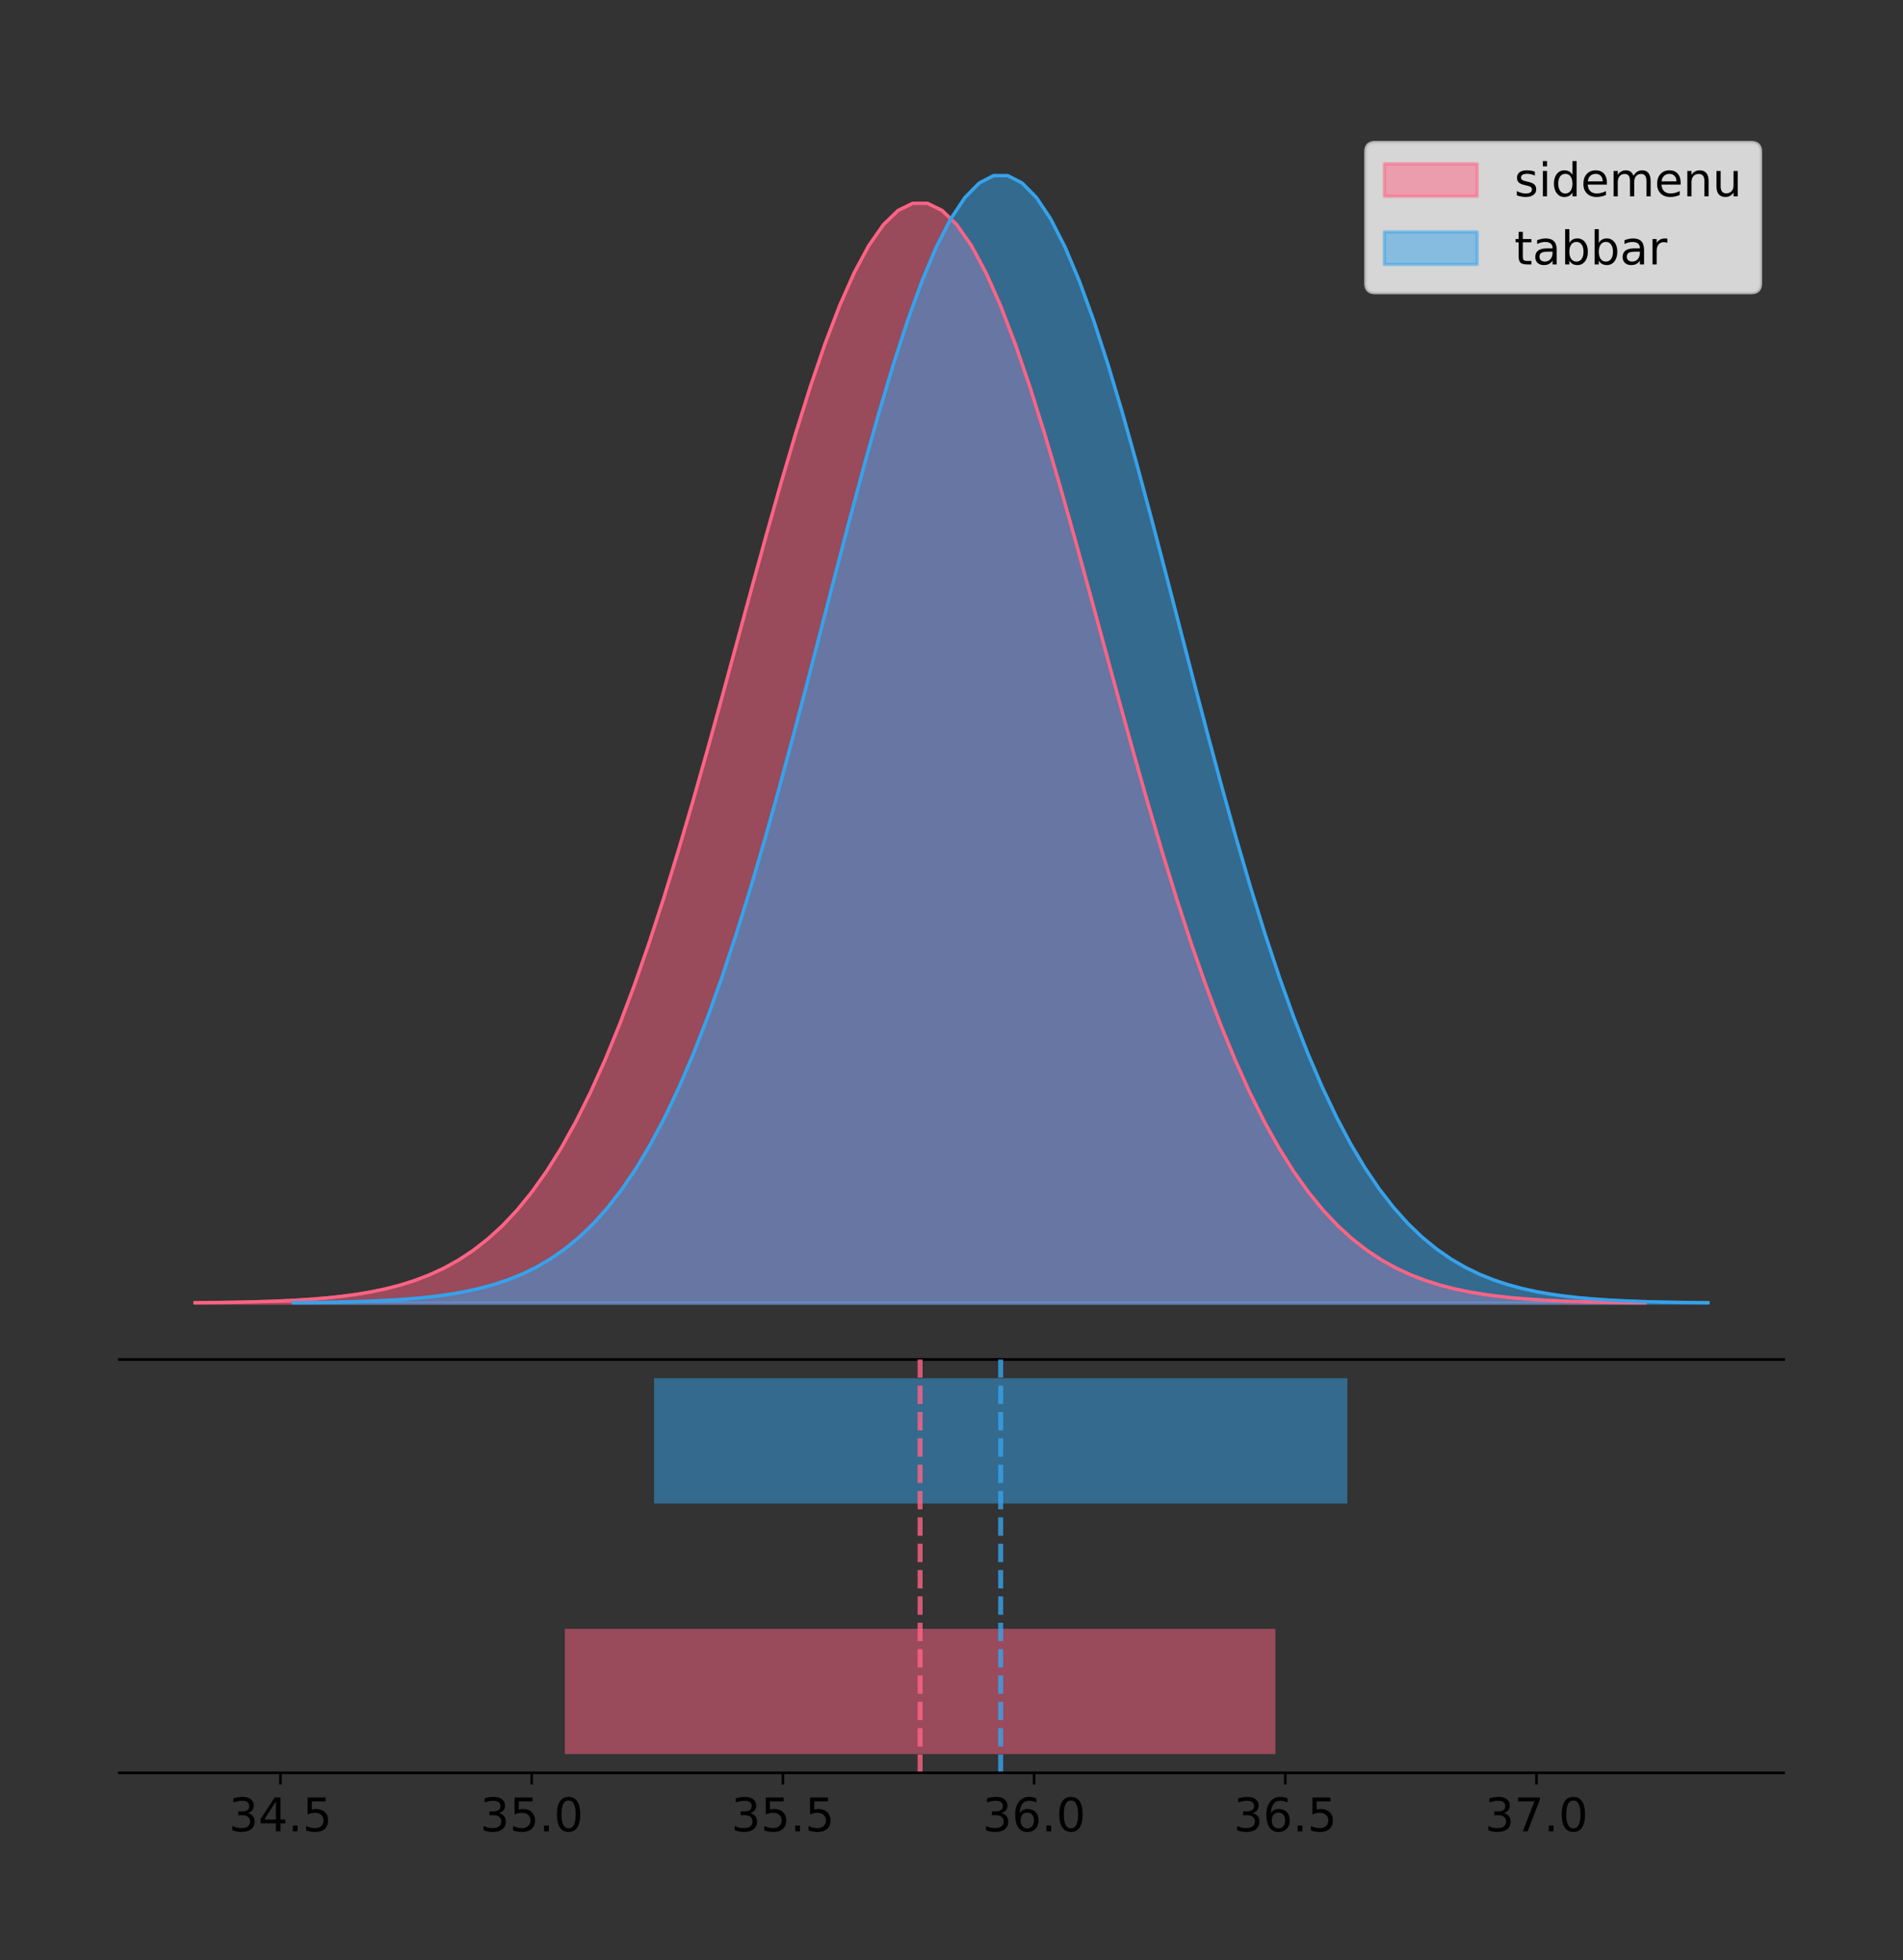<?xml version="1.0" encoding="utf-8" standalone="no"?>
<!DOCTYPE svg PUBLIC "-//W3C//DTD SVG 1.1//EN"
  "http://www.w3.org/Graphics/SVG/1.1/DTD/svg11.dtd">
<!-- Created with matplotlib (https://matplotlib.org/) -->
<svg height="591.509pt" version="1.1" viewBox="0 0 574.2 591.509" width="574.2pt" xmlns="http://www.w3.org/2000/svg" xmlns:xlink="http://www.w3.org/1999/xlink">
 <rect x="0" y="0" width="574.2" height="591.509" fill="#333333" stroke="none"/>
 <defs>
  <style type="text/css">
*{stroke-linecap:butt;stroke-linejoin:round;}
  </style>
 </defs>
 <g id="figure_1">
  <g id="patch_1">
   <path d="M 0 591.509 
L 574.2 591.509 
L 574.2 0 
L 0 0 
z
" style="fill:none;"/>
  </g>
  <g id="axes_1">
   <g id="patch_2">
    <path d="M 36 410.22 
L 538.2 410.22 
L 538.2 36 
L 36 36 
z
" style="fill:none;"/>
   </g>
   <g id="PolyCollection_1">
    <defs>
     <path d="M 58.827 -198.299 
L 58.827 -198.411 
L 63.247 -198.453 
L 67.667 -198.509 
L 72.088 -198.585 
L 76.508 -198.685 
L 80.928 -198.816 
L 85.348 -198.988 
L 89.768 -199.212 
L 94.188 -199.5 
L 98.608 -199.868 
L 103.028 -200.336 
L 107.448 -200.927 
L 111.868 -201.667 
L 116.289 -202.587 
L 120.709 -203.724 
L 125.129 -205.116 
L 129.549 -206.811 
L 133.969 -208.858 
L 138.389 -211.312 
L 142.809 -214.231 
L 147.229 -217.679 
L 151.649 -221.719 
L 156.069 -226.418 
L 160.489 -231.839 
L 164.91 -238.045 
L 169.33 -245.093 
L 173.75 -253.033 
L 178.17 -261.902 
L 182.59 -271.728 
L 187.01 -282.521 
L 191.43 -294.27 
L 195.85 -306.948 
L 200.27 -320.499 
L 204.69 -334.846 
L 209.111 -349.884 
L 213.531 -365.483 
L 217.951 -381.487 
L 222.371 -397.717 
L 226.791 -413.971 
L 231.211 -430.033 
L 235.631 -445.67 
L 240.051 -460.644 
L 244.471 -474.713 
L 248.891 -487.64 
L 253.311 -499.202 
L 257.732 -509.188 
L 262.152 -517.416 
L 266.572 -523.729 
L 270.992 -528.007 
L 275.412 -530.167 
L 279.832 -530.167 
L 284.252 -528.007 
L 288.672 -523.729 
L 293.092 -517.416 
L 297.512 -509.188 
L 301.933 -499.202 
L 306.353 -487.64 
L 310.773 -474.713 
L 315.193 -460.644 
L 319.613 -445.67 
L 324.033 -430.033 
L 328.453 -413.971 
L 332.873 -397.717 
L 337.293 -381.487 
L 341.713 -365.483 
L 346.133 -349.884 
L 350.554 -334.846 
L 354.974 -320.499 
L 359.394 -306.948 
L 363.814 -294.27 
L 368.234 -282.521 
L 372.654 -271.728 
L 377.074 -261.902 
L 381.494 -253.033 
L 385.914 -245.093 
L 390.334 -238.045 
L 394.755 -231.839 
L 399.175 -226.418 
L 403.595 -221.719 
L 408.015 -217.679 
L 412.435 -214.231 
L 416.855 -211.312 
L 421.275 -208.858 
L 425.695 -206.811 
L 430.115 -205.116 
L 434.535 -203.724 
L 438.955 -202.587 
L 443.376 -201.667 
L 447.796 -200.927 
L 452.216 -200.336 
L 456.636 -199.868 
L 461.056 -199.5 
L 465.476 -199.212 
L 469.896 -198.988 
L 474.316 -198.816 
L 478.736 -198.685 
L 483.156 -198.585 
L 487.577 -198.509 
L 491.997 -198.453 
L 496.417 -198.411 
L 496.417 -198.299 
L 496.417 -198.299 
L 491.997 -198.299 
L 487.577 -198.299 
L 483.156 -198.299 
L 478.736 -198.299 
L 474.316 -198.299 
L 469.896 -198.299 
L 465.476 -198.299 
L 461.056 -198.299 
L 456.636 -198.299 
L 452.216 -198.299 
L 447.796 -198.299 
L 443.376 -198.299 
L 438.955 -198.299 
L 434.535 -198.299 
L 430.115 -198.299 
L 425.695 -198.299 
L 421.275 -198.299 
L 416.855 -198.299 
L 412.435 -198.299 
L 408.015 -198.299 
L 403.595 -198.299 
L 399.175 -198.299 
L 394.755 -198.299 
L 390.334 -198.299 
L 385.914 -198.299 
L 381.494 -198.299 
L 377.074 -198.299 
L 372.654 -198.299 
L 368.234 -198.299 
L 363.814 -198.299 
L 359.394 -198.299 
L 354.974 -198.299 
L 350.554 -198.299 
L 346.133 -198.299 
L 341.713 -198.299 
L 337.293 -198.299 
L 332.873 -198.299 
L 328.453 -198.299 
L 324.033 -198.299 
L 319.613 -198.299 
L 315.193 -198.299 
L 310.773 -198.299 
L 306.353 -198.299 
L 301.933 -198.299 
L 297.512 -198.299 
L 293.092 -198.299 
L 288.672 -198.299 
L 284.252 -198.299 
L 279.832 -198.299 
L 275.412 -198.299 
L 270.992 -198.299 
L 266.572 -198.299 
L 262.152 -198.299 
L 257.732 -198.299 
L 253.311 -198.299 
L 248.891 -198.299 
L 244.471 -198.299 
L 240.051 -198.299 
L 235.631 -198.299 
L 231.211 -198.299 
L 226.791 -198.299 
L 222.371 -198.299 
L 217.951 -198.299 
L 213.531 -198.299 
L 209.111 -198.299 
L 204.69 -198.299 
L 200.27 -198.299 
L 195.85 -198.299 
L 191.43 -198.299 
L 187.01 -198.299 
L 182.59 -198.299 
L 178.17 -198.299 
L 173.75 -198.299 
L 169.33 -198.299 
L 164.91 -198.299 
L 160.489 -198.299 
L 156.069 -198.299 
L 151.649 -198.299 
L 147.229 -198.299 
L 142.809 -198.299 
L 138.389 -198.299 
L 133.969 -198.299 
L 129.549 -198.299 
L 125.129 -198.299 
L 120.709 -198.299 
L 116.289 -198.299 
L 111.868 -198.299 
L 107.448 -198.299 
L 103.028 -198.299 
L 98.608 -198.299 
L 94.188 -198.299 
L 89.768 -198.299 
L 85.348 -198.299 
L 80.928 -198.299 
L 76.508 -198.299 
L 72.088 -198.299 
L 67.667 -198.299 
L 63.247 -198.299 
L 58.827 -198.299 
z
" id="m5dcb4fcd24" style="stroke:#ff6384;stroke-opacity:0.5;"/>
    </defs>
    <g clip-path="url(#pa75edb45e0)">
     <use style="fill:#ff6384;fill-opacity:0.5;stroke:#ff6384;stroke-opacity:0.5;" x="0" xlink:href="#m5dcb4fcd24" y="591.509"/>
    </g>
   </g>
   <g id="PolyCollection_2">
    <defs>
     <path d="M 88.501 -198.299 
L 88.501 -198.414 
L 92.813 -198.457 
L 97.125 -198.515 
L 101.437 -198.592 
L 105.749 -198.694 
L 110.061 -198.829 
L 114.372 -199.006 
L 118.684 -199.235 
L 122.996 -199.53 
L 127.308 -199.907 
L 131.62 -200.387 
L 135.932 -200.993 
L 140.243 -201.751 
L 144.555 -202.695 
L 148.867 -203.86 
L 153.179 -205.288 
L 157.491 -207.025 
L 161.803 -209.123 
L 166.114 -211.638 
L 170.426 -214.631 
L 174.738 -218.165 
L 179.05 -222.307 
L 183.362 -227.124 
L 187.674 -232.681 
L 191.985 -239.043 
L 196.297 -246.268 
L 200.609 -254.407 
L 204.921 -263.499 
L 209.233 -273.572 
L 213.545 -284.635 
L 217.856 -296.68 
L 222.168 -309.675 
L 226.48 -323.567 
L 230.792 -338.274 
L 235.104 -353.69 
L 239.416 -369.68 
L 243.727 -386.086 
L 248.039 -402.724 
L 252.351 -419.387 
L 256.663 -435.851 
L 260.975 -451.881 
L 265.286 -467.231 
L 269.598 -481.653 
L 273.91 -494.905 
L 278.222 -506.757 
L 282.534 -516.994 
L 286.846 -525.428 
L 291.157 -531.9 
L 295.469 -536.285 
L 299.781 -538.499 
L 304.093 -538.499 
L 308.405 -536.285 
L 312.717 -531.9 
L 317.028 -525.428 
L 321.34 -516.994 
L 325.652 -506.757 
L 329.964 -494.905 
L 334.276 -481.653 
L 338.588 -467.231 
L 342.899 -451.881 
L 347.211 -435.851 
L 351.523 -419.387 
L 355.835 -402.724 
L 360.147 -386.086 
L 364.459 -369.68 
L 368.77 -353.69 
L 373.082 -338.274 
L 377.394 -323.567 
L 381.706 -309.675 
L 386.018 -296.68 
L 390.33 -284.635 
L 394.641 -273.572 
L 398.953 -263.499 
L 403.265 -254.407 
L 407.577 -246.268 
L 411.889 -239.043 
L 416.201 -232.681 
L 420.512 -227.124 
L 424.824 -222.307 
L 429.136 -218.165 
L 433.448 -214.631 
L 437.76 -211.638 
L 442.072 -209.123 
L 446.383 -207.025 
L 450.695 -205.288 
L 455.007 -203.86 
L 459.319 -202.695 
L 463.631 -201.751 
L 467.943 -200.993 
L 472.254 -200.387 
L 476.566 -199.907 
L 480.878 -199.53 
L 485.19 -199.235 
L 489.502 -199.006 
L 493.814 -198.829 
L 498.125 -198.694 
L 502.437 -198.592 
L 506.749 -198.515 
L 511.061 -198.457 
L 515.373 -198.414 
L 515.373 -198.299 
L 515.373 -198.299 
L 511.061 -198.299 
L 506.749 -198.299 
L 502.437 -198.299 
L 498.125 -198.299 
L 493.814 -198.299 
L 489.502 -198.299 
L 485.19 -198.299 
L 480.878 -198.299 
L 476.566 -198.299 
L 472.254 -198.299 
L 467.943 -198.299 
L 463.631 -198.299 
L 459.319 -198.299 
L 455.007 -198.299 
L 450.695 -198.299 
L 446.383 -198.299 
L 442.072 -198.299 
L 437.76 -198.299 
L 433.448 -198.299 
L 429.136 -198.299 
L 424.824 -198.299 
L 420.512 -198.299 
L 416.201 -198.299 
L 411.889 -198.299 
L 407.577 -198.299 
L 403.265 -198.299 
L 398.953 -198.299 
L 394.641 -198.299 
L 390.33 -198.299 
L 386.018 -198.299 
L 381.706 -198.299 
L 377.394 -198.299 
L 373.082 -198.299 
L 368.77 -198.299 
L 364.459 -198.299 
L 360.147 -198.299 
L 355.835 -198.299 
L 351.523 -198.299 
L 347.211 -198.299 
L 342.899 -198.299 
L 338.588 -198.299 
L 334.276 -198.299 
L 329.964 -198.299 
L 325.652 -198.299 
L 321.34 -198.299 
L 317.028 -198.299 
L 312.717 -198.299 
L 308.405 -198.299 
L 304.093 -198.299 
L 299.781 -198.299 
L 295.469 -198.299 
L 291.157 -198.299 
L 286.846 -198.299 
L 282.534 -198.299 
L 278.222 -198.299 
L 273.91 -198.299 
L 269.598 -198.299 
L 265.286 -198.299 
L 260.975 -198.299 
L 256.663 -198.299 
L 252.351 -198.299 
L 248.039 -198.299 
L 243.727 -198.299 
L 239.416 -198.299 
L 235.104 -198.299 
L 230.792 -198.299 
L 226.48 -198.299 
L 222.168 -198.299 
L 217.856 -198.299 
L 213.545 -198.299 
L 209.233 -198.299 
L 204.921 -198.299 
L 200.609 -198.299 
L 196.297 -198.299 
L 191.985 -198.299 
L 187.674 -198.299 
L 183.362 -198.299 
L 179.05 -198.299 
L 174.738 -198.299 
L 170.426 -198.299 
L 166.114 -198.299 
L 161.803 -198.299 
L 157.491 -198.299 
L 153.179 -198.299 
L 148.867 -198.299 
L 144.555 -198.299 
L 140.243 -198.299 
L 135.932 -198.299 
L 131.62 -198.299 
L 127.308 -198.299 
L 122.996 -198.299 
L 118.684 -198.299 
L 114.372 -198.299 
L 110.061 -198.299 
L 105.749 -198.299 
L 101.437 -198.299 
L 97.125 -198.299 
L 92.813 -198.299 
L 88.501 -198.299 
z
" id="m879ce4cc6d" style="stroke:#36a2eb;stroke-opacity:0.5;"/>
    </defs>
    <g clip-path="url(#pa75edb45e0)">
     <use style="fill:#36a2eb;fill-opacity:0.5;stroke:#36a2eb;stroke-opacity:0.5;" x="0" xlink:href="#m879ce4cc6d" y="591.509"/>
    </g>
   </g>
   <g id="line2d_1">
    <path clip-path="url(#pa75edb45e0)" d="M 58.827 393.099 
L 63.247 393.057 
L 67.667 393 
L 72.088 392.925 
L 76.508 392.825 
L 80.928 392.693 
L 85.348 392.521 
L 89.768 392.298 
L 94.188 392.01 
L 98.608 391.641 
L 103.028 391.173 
L 107.448 390.582 
L 111.868 389.842 
L 116.289 388.922 
L 120.709 387.786 
L 125.129 386.393 
L 129.549 384.698 
L 133.969 382.652 
L 138.389 380.198 
L 142.809 377.278 
L 147.229 373.831 
L 151.649 369.79 
L 156.069 365.092 
L 160.489 359.67 
L 164.91 353.464 
L 169.33 346.416 
L 173.75 338.477 
L 178.17 329.607 
L 182.59 319.781 
L 187.01 308.989 
L 191.43 297.239 
L 195.85 284.562 
L 200.27 271.011 
L 204.69 256.664 
L 209.111 241.626 
L 213.531 226.027 
L 217.951 210.023 
L 222.371 193.793 
L 226.791 177.538 
L 231.211 161.476 
L 235.631 145.839 
L 240.051 130.866 
L 244.471 116.797 
L 248.891 103.869 
L 253.311 92.308 
L 257.732 82.321 
L 262.152 74.094 
L 266.572 67.781 
L 270.992 63.503 
L 275.412 61.343 
L 279.832 61.343 
L 284.252 63.503 
L 288.672 67.781 
L 293.092 74.094 
L 297.512 82.321 
L 301.933 92.308 
L 306.353 103.869 
L 310.773 116.797 
L 315.193 130.866 
L 319.613 145.839 
L 324.033 161.476 
L 328.453 177.538 
L 332.873 193.793 
L 337.293 210.023 
L 341.713 226.027 
L 346.133 241.626 
L 350.554 256.664 
L 354.974 271.011 
L 359.394 284.562 
L 363.814 297.239 
L 368.234 308.989 
L 372.654 319.781 
L 377.074 329.607 
L 381.494 338.477 
L 385.914 346.416 
L 390.334 353.464 
L 394.755 359.67 
L 399.175 365.092 
L 403.595 369.79 
L 408.015 373.831 
L 412.435 377.278 
L 416.855 380.198 
L 421.275 382.652 
L 425.695 384.698 
L 430.115 386.393 
L 434.535 387.786 
L 438.955 388.922 
L 443.376 389.842 
L 447.796 390.582 
L 452.216 391.173 
L 456.636 391.641 
L 461.056 392.01 
L 465.476 392.298 
L 469.896 392.521 
L 474.316 392.693 
L 478.736 392.825 
L 483.156 392.925 
L 487.577 393 
L 491.997 393.057 
L 496.417 393.099 
" style="fill:none;stroke:#ff6384;stroke-linecap:square;"/>
   </g>
   <g id="line2d_2">
    <path clip-path="url(#pa75edb45e0)" d="M 88.501 393.096 
L 92.813 393.053 
L 97.125 392.995 
L 101.437 392.918 
L 105.749 392.815 
L 110.061 392.68 
L 114.372 392.504 
L 118.684 392.275 
L 122.996 391.98 
L 127.308 391.602 
L 131.62 391.122 
L 135.932 390.516 
L 140.243 389.758 
L 144.555 388.814 
L 148.867 387.65 
L 153.179 386.222 
L 157.491 384.485 
L 161.803 382.386 
L 166.114 379.871 
L 170.426 376.878 
L 174.738 373.344 
L 179.05 369.202 
L 183.362 364.386 
L 187.674 358.828 
L 191.985 352.466 
L 196.297 345.241 
L 200.609 337.103 
L 204.921 328.01 
L 209.233 317.937 
L 213.545 306.874 
L 217.856 294.829 
L 222.168 281.834 
L 226.48 267.942 
L 230.792 253.235 
L 235.104 237.82 
L 239.416 221.829 
L 243.727 205.423 
L 248.039 188.786 
L 252.351 172.123 
L 256.663 155.658 
L 260.975 139.628 
L 265.286 124.279 
L 269.598 109.857 
L 273.91 96.604 
L 278.222 84.752 
L 282.534 74.515 
L 286.846 66.081 
L 291.157 59.61 
L 295.469 55.224 
L 299.781 53.01 
L 304.093 53.01 
L 308.405 55.224 
L 312.717 59.61 
L 317.028 66.081 
L 321.34 74.515 
L 325.652 84.752 
L 329.964 96.604 
L 334.276 109.857 
L 338.588 124.279 
L 342.899 139.628 
L 347.211 155.658 
L 351.523 172.123 
L 355.835 188.786 
L 360.147 205.423 
L 364.459 221.829 
L 368.77 237.82 
L 373.082 253.235 
L 377.394 267.942 
L 381.706 281.834 
L 386.018 294.829 
L 390.33 306.874 
L 394.641 317.937 
L 398.953 328.01 
L 403.265 337.103 
L 407.577 345.241 
L 411.889 352.466 
L 416.201 358.828 
L 420.512 364.386 
L 424.824 369.202 
L 429.136 373.344 
L 433.448 376.878 
L 437.76 379.871 
L 442.072 382.386 
L 446.383 384.485 
L 450.695 386.222 
L 455.007 387.65 
L 459.319 388.814 
L 463.631 389.758 
L 467.943 390.516 
L 472.254 391.122 
L 476.566 391.602 
L 480.878 391.98 
L 485.19 392.275 
L 489.502 392.504 
L 493.814 392.68 
L 498.125 392.815 
L 502.437 392.918 
L 506.749 392.995 
L 511.061 393.053 
L 515.373 393.096 
" style="fill:none;stroke:#36a2eb;stroke-linecap:square;"/>
   </g>
   <g id="patch_3">
    <path d="M 36 410.22 
L 538.2 410.22 
" style="fill:none;stroke:#000000;stroke-linecap:square;stroke-linejoin:miter;stroke-width:0.8;"/>
   </g>
   <g id="legend_1">
    <g id="patch_4">
     <path d="M 414.919 88.299 
L 528.4 88.299 
Q 531.2 88.299 531.2 85.499 
L 531.2 45.8 
Q 531.2 43 528.4 43 
L 414.919 43 
Q 412.119 43 412.119 45.8 
L 412.119 85.499 
Q 412.119 88.299 414.919 88.299 
z
" style="fill:#ffffff;opacity:0.8;stroke:#cccccc;stroke-linejoin:miter;"/>
    </g>
    <g id="patch_5">
     <path d="M 417.719 59.238 
L 445.719 59.238 
L 445.719 49.438 
L 417.719 49.438 
z
" style="fill:#ff6384;opacity:0.5;stroke:#ff6384;stroke-linejoin:miter;"/>
    </g>
    <g id="text_1">
     <!-- sidemenu -->
     <defs>
      <path d="M 44.281 53.078 
L 44.281 44.578 
Q 40.484 46.531 36.375 47.5 
Q 32.281 48.484 27.875 48.484 
Q 21.188 48.484 17.844 46.438 
Q 14.5 44.391 14.5 40.281 
Q 14.5 37.156 16.891 35.375 
Q 19.281 33.594 26.516 31.984 
L 29.594 31.297 
Q 39.156 29.25 43.188 25.516 
Q 47.219 21.781 47.219 15.094 
Q 47.219 7.469 41.188 3.016 
Q 35.156 -1.422 24.609 -1.422 
Q 20.219 -1.422 15.453 -0.562 
Q 10.688 0.297 5.422 2 
L 5.422 11.281 
Q 10.406 8.688 15.234 7.391 
Q 20.062 6.109 24.812 6.109 
Q 31.156 6.109 34.562 8.281 
Q 37.984 10.453 37.984 14.406 
Q 37.984 18.062 35.516 20.016 
Q 33.062 21.969 24.703 23.781 
L 21.578 24.516 
Q 13.234 26.266 9.516 29.906 
Q 5.812 33.547 5.812 39.891 
Q 5.812 47.609 11.281 51.797 
Q 16.75 56 26.812 56 
Q 31.781 56 36.172 55.266 
Q 40.578 54.547 44.281 53.078 
z
" id="DejaVuSans-115"/>
      <path d="M 9.422 54.688 
L 18.406 54.688 
L 18.406 0 
L 9.422 0 
z
M 9.422 75.984 
L 18.406 75.984 
L 18.406 64.594 
L 9.422 64.594 
z
" id="DejaVuSans-105"/>
      <path d="M 45.406 46.391 
L 45.406 75.984 
L 54.391 75.984 
L 54.391 0 
L 45.406 0 
L 45.406 8.203 
Q 42.578 3.328 38.25 0.953 
Q 33.938 -1.422 27.875 -1.422 
Q 17.969 -1.422 11.734 6.484 
Q 5.516 14.406 5.516 27.297 
Q 5.516 40.188 11.734 48.094 
Q 17.969 56 27.875 56 
Q 33.938 56 38.25 53.625 
Q 42.578 51.266 45.406 46.391 
z
M 14.797 27.297 
Q 14.797 17.391 18.875 11.75 
Q 22.953 6.109 30.078 6.109 
Q 37.203 6.109 41.297 11.75 
Q 45.406 17.391 45.406 27.297 
Q 45.406 37.203 41.297 42.844 
Q 37.203 48.484 30.078 48.484 
Q 22.953 48.484 18.875 42.844 
Q 14.797 37.203 14.797 27.297 
z
" id="DejaVuSans-100"/>
      <path d="M 56.203 29.594 
L 56.203 25.203 
L 14.891 25.203 
Q 15.484 15.922 20.484 11.062 
Q 25.484 6.203 34.422 6.203 
Q 39.594 6.203 44.453 7.469 
Q 49.312 8.734 54.109 11.281 
L 54.109 2.781 
Q 49.266 0.734 44.188 -0.344 
Q 39.109 -1.422 33.891 -1.422 
Q 20.797 -1.422 13.156 6.188 
Q 5.516 13.812 5.516 26.812 
Q 5.516 40.234 12.766 48.109 
Q 20.016 56 32.328 56 
Q 43.359 56 49.781 48.891 
Q 56.203 41.797 56.203 29.594 
z
M 47.219 32.234 
Q 47.125 39.594 43.094 43.984 
Q 39.062 48.391 32.422 48.391 
Q 24.906 48.391 20.391 44.141 
Q 15.875 39.891 15.188 32.172 
z
" id="DejaVuSans-101"/>
      <path d="M 52 44.188 
Q 55.375 50.25 60.062 53.125 
Q 64.75 56 71.094 56 
Q 79.641 56 84.281 50.016 
Q 88.922 44.047 88.922 33.016 
L 88.922 0 
L 79.891 0 
L 79.891 32.719 
Q 79.891 40.578 77.094 44.375 
Q 74.312 48.188 68.609 48.188 
Q 61.625 48.188 57.562 43.547 
Q 53.516 38.922 53.516 30.906 
L 53.516 0 
L 44.484 0 
L 44.484 32.719 
Q 44.484 40.625 41.703 44.406 
Q 38.922 48.188 33.109 48.188 
Q 26.219 48.188 22.156 43.531 
Q 18.109 38.875 18.109 30.906 
L 18.109 0 
L 9.078 0 
L 9.078 54.688 
L 18.109 54.688 
L 18.109 46.188 
Q 21.188 51.219 25.484 53.609 
Q 29.781 56 35.688 56 
Q 41.656 56 45.828 52.969 
Q 50 49.953 52 44.188 
z
" id="DejaVuSans-109"/>
      <path d="M 54.891 33.016 
L 54.891 0 
L 45.906 0 
L 45.906 32.719 
Q 45.906 40.484 42.875 44.328 
Q 39.844 48.188 33.797 48.188 
Q 26.516 48.188 22.312 43.547 
Q 18.109 38.922 18.109 30.906 
L 18.109 0 
L 9.078 0 
L 9.078 54.688 
L 18.109 54.688 
L 18.109 46.188 
Q 21.344 51.125 25.703 53.562 
Q 30.078 56 35.797 56 
Q 45.219 56 50.047 50.172 
Q 54.891 44.344 54.891 33.016 
z
" id="DejaVuSans-110"/>
      <path d="M 8.5 21.578 
L 8.5 54.688 
L 17.484 54.688 
L 17.484 21.922 
Q 17.484 14.156 20.5 10.266 
Q 23.531 6.391 29.594 6.391 
Q 36.859 6.391 41.078 11.031 
Q 45.312 15.672 45.312 23.688 
L 45.312 54.688 
L 54.297 54.688 
L 54.297 0 
L 45.312 0 
L 45.312 8.406 
Q 42.047 3.422 37.719 1 
Q 33.406 -1.422 27.688 -1.422 
Q 18.266 -1.422 13.375 4.438 
Q 8.5 10.297 8.5 21.578 
z
M 31.109 56 
z
" id="DejaVuSans-117"/>
     </defs>
     <g transform="translate(456.919 59.238)scale(0.14 -0.14)">
      <use xlink:href="#DejaVuSans-115"/>
      <use x="52.1" xlink:href="#DejaVuSans-105"/>
      <use x="79.883" xlink:href="#DejaVuSans-100"/>
      <use x="143.359" xlink:href="#DejaVuSans-101"/>
      <use x="204.883" xlink:href="#DejaVuSans-109"/>
      <use x="302.295" xlink:href="#DejaVuSans-101"/>
      <use x="363.818" xlink:href="#DejaVuSans-110"/>
      <use x="427.197" xlink:href="#DejaVuSans-117"/>
     </g>
    </g>
    <g id="patch_6">
     <path d="M 417.719 79.787 
L 445.719 79.787 
L 445.719 69.987 
L 417.719 69.987 
z
" style="fill:#36a2eb;opacity:0.5;stroke:#36a2eb;stroke-linejoin:miter;"/>
    </g>
    <g id="text_2">
     <!-- tabbar -->
     <defs>
      <path d="M 18.312 70.219 
L 18.312 54.688 
L 36.812 54.688 
L 36.812 47.703 
L 18.312 47.703 
L 18.312 18.016 
Q 18.312 11.328 20.141 9.422 
Q 21.969 7.516 27.594 7.516 
L 36.812 7.516 
L 36.812 0 
L 27.594 0 
Q 17.188 0 13.234 3.875 
Q 9.281 7.766 9.281 18.016 
L 9.281 47.703 
L 2.688 47.703 
L 2.688 54.688 
L 9.281 54.688 
L 9.281 70.219 
z
" id="DejaVuSans-116"/>
      <path d="M 34.281 27.484 
Q 23.391 27.484 19.188 25 
Q 14.984 22.516 14.984 16.5 
Q 14.984 11.719 18.141 8.906 
Q 21.297 6.109 26.703 6.109 
Q 34.188 6.109 38.703 11.406 
Q 43.219 16.703 43.219 25.484 
L 43.219 27.484 
z
M 52.203 31.203 
L 52.203 0 
L 43.219 0 
L 43.219 8.297 
Q 40.141 3.328 35.547 0.953 
Q 30.953 -1.422 24.312 -1.422 
Q 15.922 -1.422 10.953 3.297 
Q 6 8.016 6 15.922 
Q 6 25.141 12.172 29.828 
Q 18.359 34.516 30.609 34.516 
L 43.219 34.516 
L 43.219 35.406 
Q 43.219 41.609 39.141 45 
Q 35.062 48.391 27.688 48.391 
Q 23 48.391 18.547 47.266 
Q 14.109 46.141 10.016 43.891 
L 10.016 52.203 
Q 14.938 54.109 19.578 55.047 
Q 24.219 56 28.609 56 
Q 40.484 56 46.344 49.844 
Q 52.203 43.703 52.203 31.203 
z
" id="DejaVuSans-97"/>
      <path d="M 48.688 27.297 
Q 48.688 37.203 44.609 42.844 
Q 40.531 48.484 33.406 48.484 
Q 26.266 48.484 22.188 42.844 
Q 18.109 37.203 18.109 27.297 
Q 18.109 17.391 22.188 11.75 
Q 26.266 6.109 33.406 6.109 
Q 40.531 6.109 44.609 11.75 
Q 48.688 17.391 48.688 27.297 
z
M 18.109 46.391 
Q 20.953 51.266 25.266 53.625 
Q 29.594 56 35.594 56 
Q 45.562 56 51.781 48.094 
Q 58.016 40.188 58.016 27.297 
Q 58.016 14.406 51.781 6.484 
Q 45.562 -1.422 35.594 -1.422 
Q 29.594 -1.422 25.266 0.953 
Q 20.953 3.328 18.109 8.203 
L 18.109 0 
L 9.078 0 
L 9.078 75.984 
L 18.109 75.984 
z
" id="DejaVuSans-98"/>
      <path d="M 41.109 46.297 
Q 39.594 47.172 37.812 47.578 
Q 36.031 48 33.891 48 
Q 26.266 48 22.188 43.047 
Q 18.109 38.094 18.109 28.812 
L 18.109 0 
L 9.078 0 
L 9.078 54.688 
L 18.109 54.688 
L 18.109 46.188 
Q 20.953 51.172 25.484 53.578 
Q 30.031 56 36.531 56 
Q 37.453 56 38.578 55.875 
Q 39.703 55.766 41.062 55.516 
z
" id="DejaVuSans-114"/>
     </defs>
     <g transform="translate(456.919 79.787)scale(0.14 -0.14)">
      <use xlink:href="#DejaVuSans-116"/>
      <use x="39.209" xlink:href="#DejaVuSans-97"/>
      <use x="100.488" xlink:href="#DejaVuSans-98"/>
      <use x="163.965" xlink:href="#DejaVuSans-98"/>
      <use x="227.441" xlink:href="#DejaVuSans-97"/>
      <use x="288.721" xlink:href="#DejaVuSans-114"/>
     </g>
    </g>
   </g>
  </g>
  <g id="axes_2">
   <g id="patch_7">
    <path d="M 36 534.96 
L 538.2 534.96 
L 538.2 410.22 
L 36 410.22 
z
" style="fill:none;"/>
   </g>
   <g id="patch_8">
    <path clip-path="url(#pf61f6e7d3b)" d="M 170.413 529.29 
L 384.831 529.29 
L 384.831 491.49 
L 170.413 491.49 
z
" style="fill:#ff6384;opacity:0.5;"/>
   </g>
   <g id="patch_9">
    <path clip-path="url(#pf61f6e7d3b)" d="M 197.354 453.69 
L 406.521 453.69 
L 406.521 415.89 
L 197.354 415.89 
z
" style="fill:#36a2eb;opacity:0.5;"/>
   </g>
   <g id="matplotlib.axis_1">
    <g id="xtick_1">
     <g id="line2d_3">
      <defs>
       <path d="M 0 0 
L 0 3.5 
" id="m2db5dc4820" style="stroke:#000000;stroke-width:0.8;"/>
      </defs>
      <g>
       <use style="stroke:#000000;stroke-width:0.8;" x="84.632" xlink:href="#m2db5dc4820" y="534.96"/>
      </g>
     </g>
     <g id="text_3">
      <!-- 34.5 -->
      <defs>
       <path d="M 40.578 39.312 
Q 47.656 37.797 51.625 33 
Q 55.609 28.219 55.609 21.188 
Q 55.609 10.406 48.188 4.484 
Q 40.766 -1.422 27.094 -1.422 
Q 22.516 -1.422 17.656 -0.516 
Q 12.797 0.391 7.625 2.203 
L 7.625 11.719 
Q 11.719 9.328 16.594 8.109 
Q 21.484 6.891 26.812 6.891 
Q 36.078 6.891 40.938 10.547 
Q 45.797 14.203 45.797 21.188 
Q 45.797 27.641 41.281 31.266 
Q 36.766 34.906 28.719 34.906 
L 20.219 34.906 
L 20.219 43.016 
L 29.109 43.016 
Q 36.375 43.016 40.234 45.922 
Q 44.094 48.828 44.094 54.297 
Q 44.094 59.906 40.109 62.906 
Q 36.141 65.922 28.719 65.922 
Q 24.656 65.922 20.016 65.031 
Q 15.375 64.156 9.812 62.312 
L 9.812 71.094 
Q 15.438 72.656 20.344 73.438 
Q 25.25 74.219 29.594 74.219 
Q 40.828 74.219 47.359 69.109 
Q 53.906 64.016 53.906 55.328 
Q 53.906 49.266 50.438 45.094 
Q 46.969 40.922 40.578 39.312 
z
" id="DejaVuSans-51"/>
       <path d="M 37.797 64.312 
L 12.891 25.391 
L 37.797 25.391 
z
M 35.203 72.906 
L 47.609 72.906 
L 47.609 25.391 
L 58.016 25.391 
L 58.016 17.188 
L 47.609 17.188 
L 47.609 0 
L 37.797 0 
L 37.797 17.188 
L 4.891 17.188 
L 4.891 26.703 
z
" id="DejaVuSans-52"/>
       <path d="M 10.688 12.406 
L 21 12.406 
L 21 0 
L 10.688 0 
z
" id="DejaVuSans-46"/>
       <path d="M 10.797 72.906 
L 49.516 72.906 
L 49.516 64.594 
L 19.828 64.594 
L 19.828 46.734 
Q 21.969 47.469 24.109 47.828 
Q 26.266 48.188 28.422 48.188 
Q 40.625 48.188 47.75 41.5 
Q 54.891 34.812 54.891 23.391 
Q 54.891 11.625 47.562 5.094 
Q 40.234 -1.422 26.906 -1.422 
Q 22.312 -1.422 17.547 -0.641 
Q 12.797 0.141 7.719 1.703 
L 7.719 11.625 
Q 12.109 9.234 16.797 8.062 
Q 21.484 6.891 26.703 6.891 
Q 35.156 6.891 40.078 11.328 
Q 45.016 15.766 45.016 23.391 
Q 45.016 31 40.078 35.438 
Q 35.156 39.891 26.703 39.891 
Q 22.75 39.891 18.812 39.016 
Q 14.891 38.141 10.797 36.281 
z
" id="DejaVuSans-53"/>
      </defs>
      <g transform="translate(69.046 552.598)scale(0.14 -0.14)">
       <use xlink:href="#DejaVuSans-51"/>
       <use x="63.623" xlink:href="#DejaVuSans-52"/>
       <use x="127.246" xlink:href="#DejaVuSans-46"/>
       <use x="159.033" xlink:href="#DejaVuSans-53"/>
      </g>
     </g>
    </g>
    <g id="xtick_2">
     <g id="line2d_4">
      <g>
       <use style="stroke:#000000;stroke-width:0.8;" x="160.428" xlink:href="#m2db5dc4820" y="534.96"/>
      </g>
     </g>
     <g id="text_4">
      <!-- 35.0 -->
      <defs>
       <path d="M 31.781 66.406 
Q 24.172 66.406 20.328 58.906 
Q 16.5 51.422 16.5 36.375 
Q 16.5 21.391 20.328 13.891 
Q 24.172 6.391 31.781 6.391 
Q 39.453 6.391 43.281 13.891 
Q 47.125 21.391 47.125 36.375 
Q 47.125 51.422 43.281 58.906 
Q 39.453 66.406 31.781 66.406 
z
M 31.781 74.219 
Q 44.047 74.219 50.516 64.516 
Q 56.984 54.828 56.984 36.375 
Q 56.984 17.969 50.516 8.266 
Q 44.047 -1.422 31.781 -1.422 
Q 19.531 -1.422 13.062 8.266 
Q 6.594 17.969 6.594 36.375 
Q 6.594 54.828 13.062 64.516 
Q 19.531 74.219 31.781 74.219 
z
" id="DejaVuSans-48"/>
      </defs>
      <g transform="translate(144.842 552.598)scale(0.14 -0.14)">
       <use xlink:href="#DejaVuSans-51"/>
       <use x="63.623" xlink:href="#DejaVuSans-53"/>
       <use x="127.246" xlink:href="#DejaVuSans-46"/>
       <use x="159.033" xlink:href="#DejaVuSans-48"/>
      </g>
     </g>
    </g>
    <g id="xtick_3">
     <g id="line2d_5">
      <g>
       <use style="stroke:#000000;stroke-width:0.8;" x="236.223" xlink:href="#m2db5dc4820" y="534.96"/>
      </g>
     </g>
     <g id="text_5">
      <!-- 35.5 -->
      <g transform="translate(220.637 552.598)scale(0.14 -0.14)">
       <use xlink:href="#DejaVuSans-51"/>
       <use x="63.623" xlink:href="#DejaVuSans-53"/>
       <use x="127.246" xlink:href="#DejaVuSans-46"/>
       <use x="159.033" xlink:href="#DejaVuSans-53"/>
      </g>
     </g>
    </g>
    <g id="xtick_4">
     <g id="line2d_6">
      <g>
       <use style="stroke:#000000;stroke-width:0.8;" x="312.018" xlink:href="#m2db5dc4820" y="534.96"/>
      </g>
     </g>
     <g id="text_6">
      <!-- 36.0 -->
      <defs>
       <path d="M 33.016 40.375 
Q 26.375 40.375 22.484 35.828 
Q 18.609 31.297 18.609 23.391 
Q 18.609 15.531 22.484 10.953 
Q 26.375 6.391 33.016 6.391 
Q 39.656 6.391 43.531 10.953 
Q 47.406 15.531 47.406 23.391 
Q 47.406 31.297 43.531 35.828 
Q 39.656 40.375 33.016 40.375 
z
M 52.594 71.297 
L 52.594 62.312 
Q 48.875 64.062 45.094 64.984 
Q 41.312 65.922 37.594 65.922 
Q 27.828 65.922 22.672 59.328 
Q 17.531 52.734 16.797 39.406 
Q 19.672 43.656 24.016 45.922 
Q 28.375 48.188 33.594 48.188 
Q 44.578 48.188 50.953 41.516 
Q 57.328 34.859 57.328 23.391 
Q 57.328 12.156 50.688 5.359 
Q 44.047 -1.422 33.016 -1.422 
Q 20.359 -1.422 13.672 8.266 
Q 6.984 17.969 6.984 36.375 
Q 6.984 53.656 15.188 63.938 
Q 23.391 74.219 37.203 74.219 
Q 40.922 74.219 44.703 73.484 
Q 48.484 72.75 52.594 71.297 
z
" id="DejaVuSans-54"/>
      </defs>
      <g transform="translate(296.432 552.598)scale(0.14 -0.14)">
       <use xlink:href="#DejaVuSans-51"/>
       <use x="63.623" xlink:href="#DejaVuSans-54"/>
       <use x="127.246" xlink:href="#DejaVuSans-46"/>
       <use x="159.033" xlink:href="#DejaVuSans-48"/>
      </g>
     </g>
    </g>
    <g id="xtick_5">
     <g id="line2d_7">
      <g>
       <use style="stroke:#000000;stroke-width:0.8;" x="387.813" xlink:href="#m2db5dc4820" y="534.96"/>
      </g>
     </g>
     <g id="text_7">
      <!-- 36.5 -->
      <g transform="translate(372.227 552.598)scale(0.14 -0.14)">
       <use xlink:href="#DejaVuSans-51"/>
       <use x="63.623" xlink:href="#DejaVuSans-54"/>
       <use x="127.246" xlink:href="#DejaVuSans-46"/>
       <use x="159.033" xlink:href="#DejaVuSans-53"/>
      </g>
     </g>
    </g>
    <g id="xtick_6">
     <g id="line2d_8">
      <g>
       <use style="stroke:#000000;stroke-width:0.8;" x="463.608" xlink:href="#m2db5dc4820" y="534.96"/>
      </g>
     </g>
     <g id="text_8">
      <!-- 37.0 -->
      <defs>
       <path d="M 8.203 72.906 
L 55.078 72.906 
L 55.078 68.703 
L 28.609 0 
L 18.312 0 
L 43.219 64.594 
L 8.203 64.594 
z
" id="DejaVuSans-55"/>
      </defs>
      <g transform="translate(448.022 552.598)scale(0.14 -0.14)">
       <use xlink:href="#DejaVuSans-51"/>
       <use x="63.623" xlink:href="#DejaVuSans-55"/>
       <use x="127.246" xlink:href="#DejaVuSans-46"/>
       <use x="159.033" xlink:href="#DejaVuSans-48"/>
      </g>
     </g>
    </g>
   </g>
   <g id="line2d_9">
    <path clip-path="url(#pf61f6e7d3b)" d="M 277.622 534.96 
L 277.622 410.22 
" style="fill:none;stroke:#ff6384;stroke-dasharray:5.55,2.4;stroke-dashoffset:0;stroke-opacity:0.8;stroke-width:1.5;"/>
   </g>
   <g id="line2d_10">
    <path clip-path="url(#pf61f6e7d3b)" d="M 301.937 534.96 
L 301.937 410.22 
" style="fill:none;stroke:#36a2eb;stroke-dasharray:5.55,2.4;stroke-dashoffset:0;stroke-opacity:0.8;stroke-width:1.5;"/>
   </g>
   <g id="patch_10">
    <path d="M 36 534.96 
L 538.2 534.96 
" style="fill:none;stroke:#000000;stroke-linecap:square;stroke-linejoin:miter;stroke-width:0.8;"/>
   </g>
  </g>
 </g>
 <defs>
  <clipPath id="pa75edb45e0">
   <rect height="374.22" width="502.2" x="36" y="36"/>
  </clipPath>
  <clipPath id="pf61f6e7d3b">
   <rect height="124.74" width="502.2" x="36" y="410.22"/>
  </clipPath>
 </defs>
</svg>
